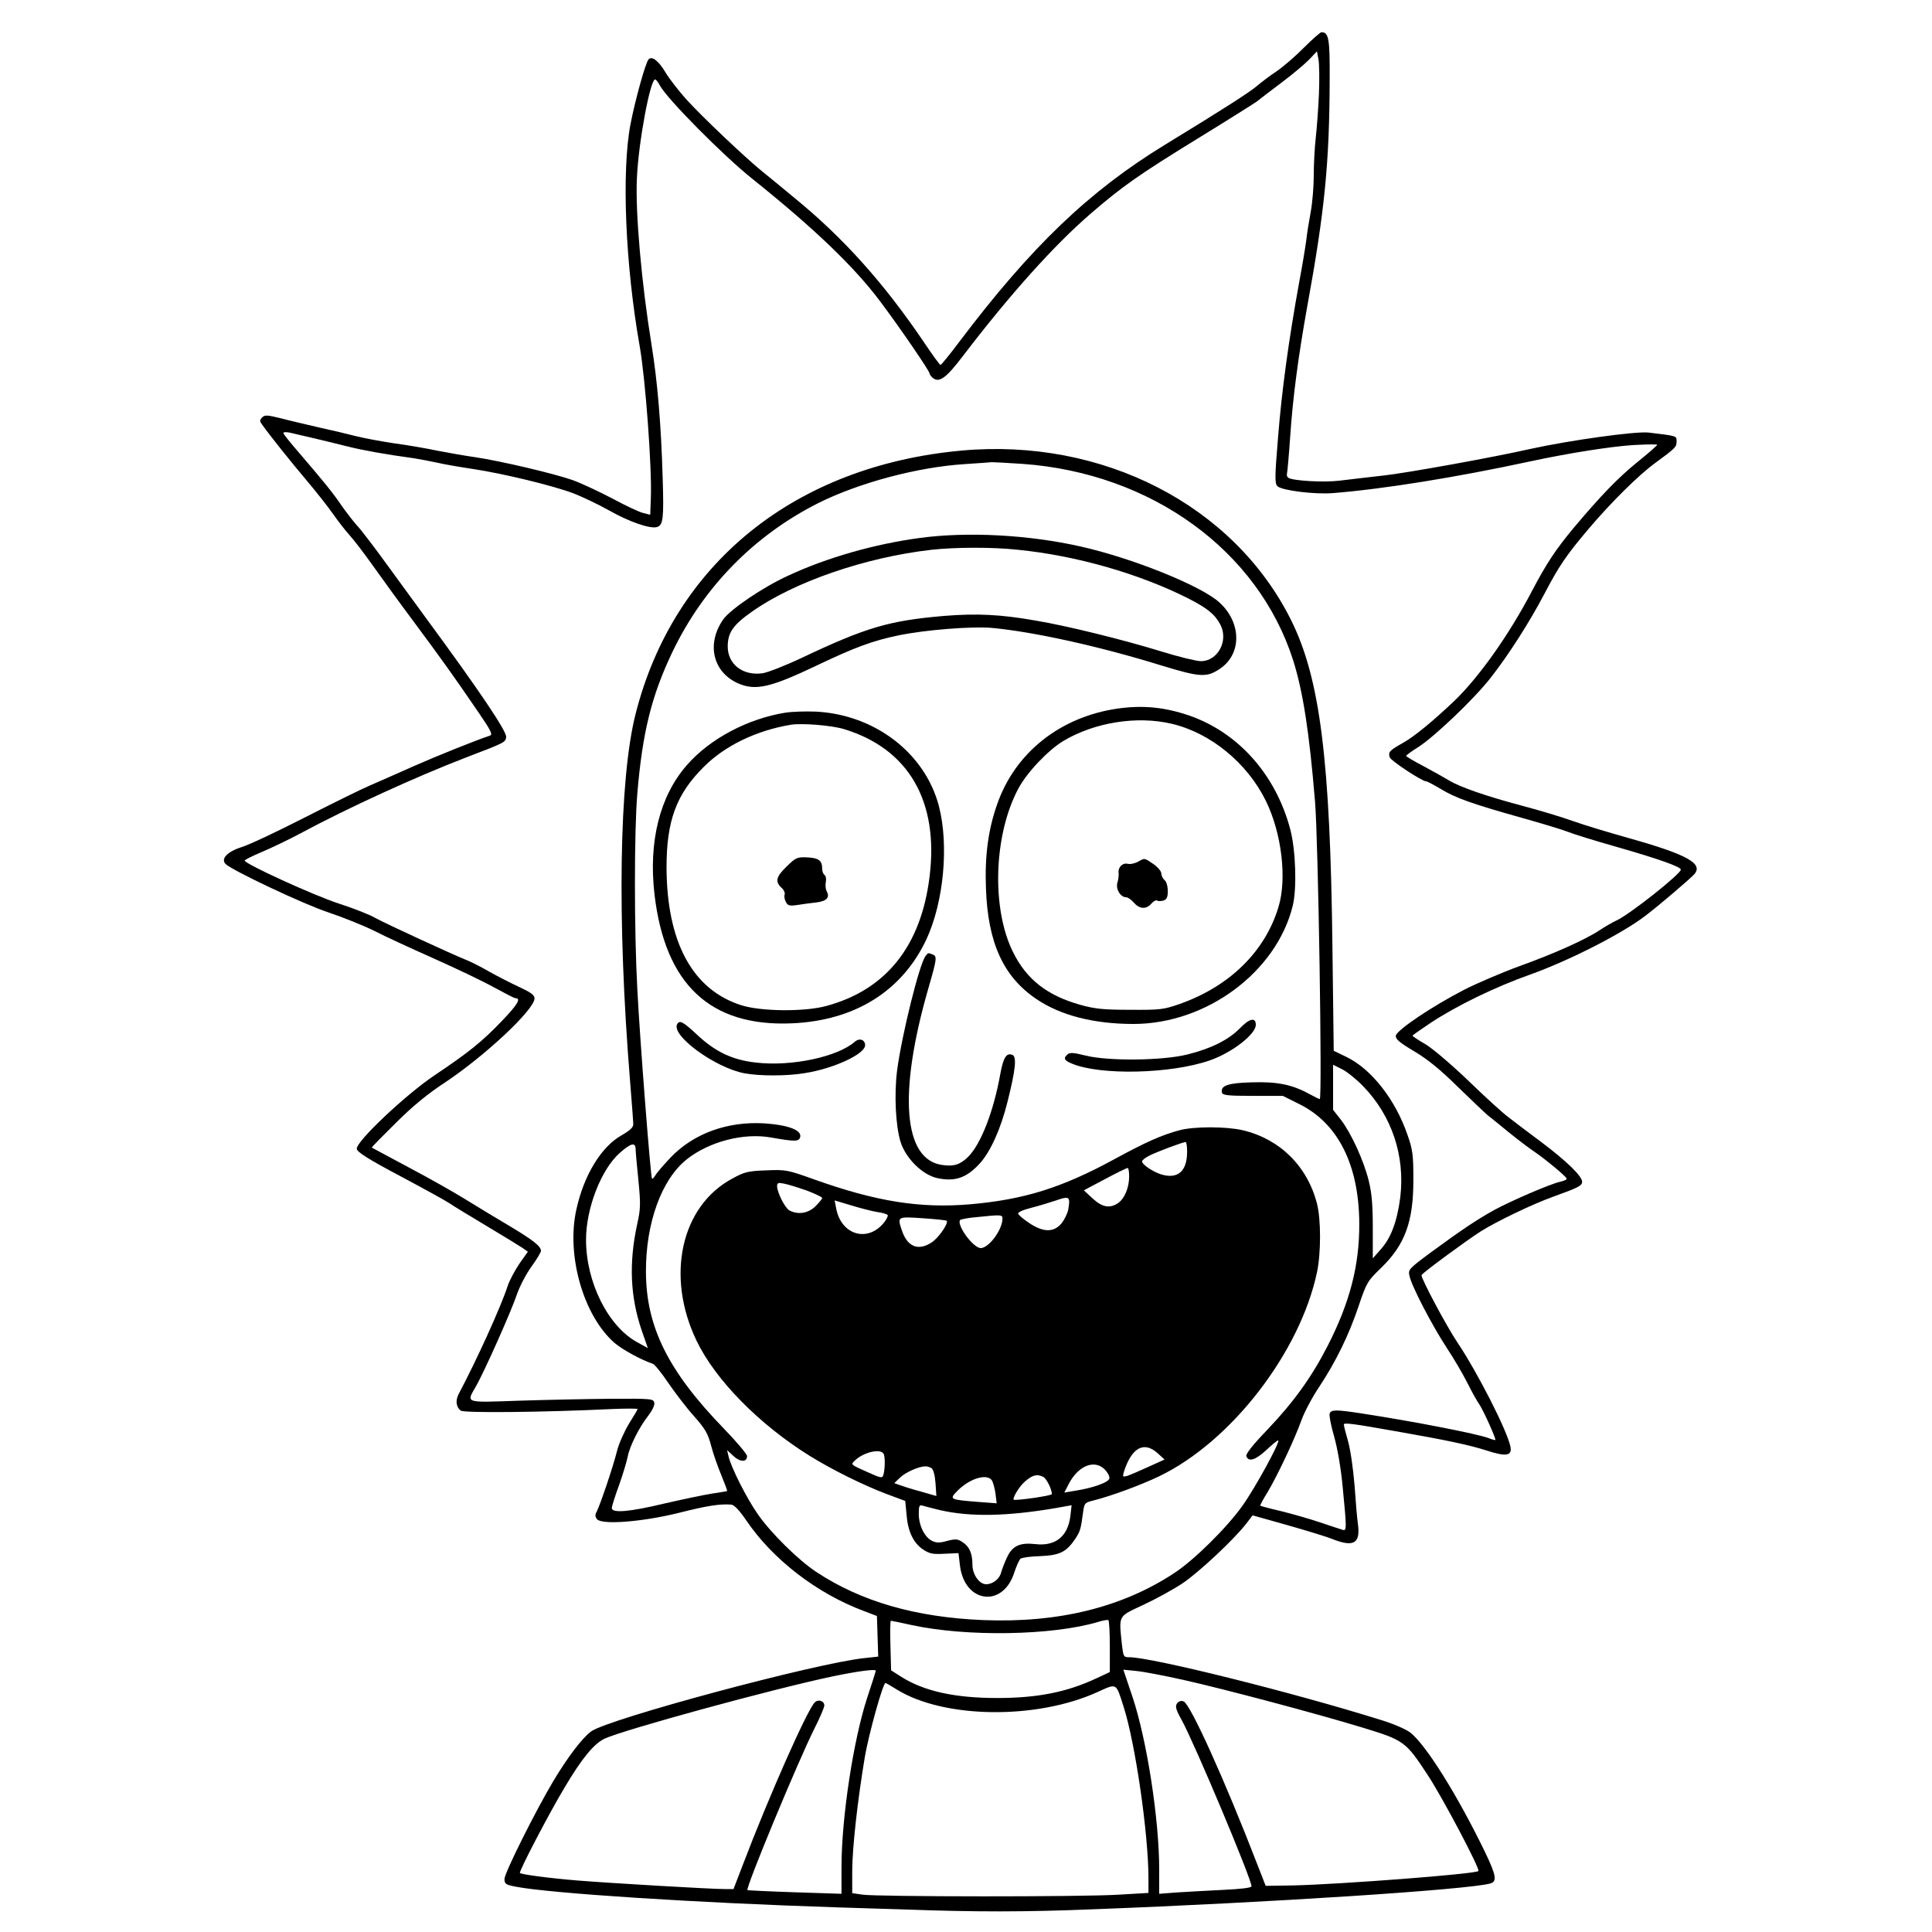 <?xml version="1.0" standalone="no"?>
<!DOCTYPE svg PUBLIC "-//W3C//DTD SVG 20010904//EN"
 "http://www.w3.org/TR/2001/REC-SVG-20010904/DTD/svg10.dtd">
<svg version="1.0" xmlns="http://www.w3.org/2000/svg"
 width="900pt" height="900pt" viewBox="0 0 900 900"
 preserveAspectRatio="xMidYMid meet">

<g transform="translate(0,900) scale(0.1,-0.1)"
fill="#000000" stroke="none">
<path d="M6075 8779 c-38 -39 -96 -89 -128 -111 -32 -21 -72 -52 -90 -67 -31
-28 -169 -116 -428 -274 -354 -216 -624 -474 -960 -919 -45 -60 -84 -108 -88
-108 -3 0 -37 46 -75 103 -188 278 -377 489 -605 675 -51 43 -119 98 -151 124
-81 66 -275 250 -351 333 -35 39 -80 96 -99 128 -33 55 -64 78 -79 60 -14 -16
-62 -188 -84 -302 -42 -220 -24 -656 43 -1034 27 -155 57 -564 52 -703 l-3
-82 -32 8 c-18 4 -82 34 -143 67 -61 32 -144 71 -185 86 -84 30 -334 89 -454
107 -44 6 -123 20 -175 30 -52 11 -144 27 -205 35 -60 9 -141 24 -180 34 -38
10 -115 28 -170 40 -55 13 -134 31 -175 42 -65 16 -77 17 -89 4 -12 -12 -12
-17 0 -33 40 -56 138 -178 209 -262 44 -52 99 -122 122 -155 23 -33 58 -78 78
-100 20 -22 68 -85 107 -140 39 -55 126 -175 194 -266 127 -171 185 -252 301
-422 56 -82 64 -99 50 -104 -59 -19 -246 -94 -357 -143 -71 -32 -163 -72 -204
-90 -40 -17 -177 -85 -305 -150 -127 -65 -257 -126 -290 -136 -67 -21 -99 -55
-75 -79 33 -31 365 -188 478 -225 66 -22 163 -61 214 -86 50 -26 177 -84 280
-130 103 -46 229 -106 279 -134 50 -27 94 -50 99 -50 28 0 10 -30 -63 -106
-94 -98 -154 -146 -315 -254 -135 -91 -366 -309 -361 -342 2 -15 54 -48 203
-127 111 -59 214 -116 230 -127 17 -12 93 -58 170 -104 77 -46 152 -92 167
-102 l27 -19 -39 -55 c-21 -31 -47 -79 -56 -107 -32 -98 -145 -346 -227 -500
-16 -31 -13 -60 9 -78 14 -12 385 -8 701 7 68 3 123 3 123 0 0 -3 -18 -33 -40
-68 -21 -35 -47 -92 -56 -128 -18 -73 -78 -249 -94 -281 -9 -15 -8 -24 1 -36
23 -27 208 -13 379 29 134 34 193 43 246 39 14 -1 37 -25 70 -73 123 -182 329
-341 549 -423 l60 -23 3 -95 3 -94 -64 -7 c-225 -23 -1196 -284 -1274 -342
-42 -32 -107 -117 -175 -230 -83 -139 -228 -429 -228 -457 0 -23 6 -27 53 -36
162 -31 839 -75 1492 -96 99 -3 243 -8 320 -10 329 -12 561 -12 880 1 817 31
1741 91 1847 120 33 9 28 38 -25 148 -129 266 -278 504 -350 557 -21 15 -81
41 -135 57 -412 129 -1067 292 -1171 292 -27 0 -28 2 -35 61 -14 138 -19 127
100 183 58 27 140 72 182 100 75 50 240 204 298 279 l29 38 160 -45 c88 -25
184 -54 213 -66 98 -38 129 -20 118 68 -4 26 -11 108 -16 182 -6 75 -19 166
-30 205 -11 38 -20 74 -20 79 0 10 43 4 235 -30 246 -43 348 -65 427 -90 94
-31 123 -26 114 17 -14 73 -154 347 -246 484 -53 79 -172 303 -168 315 3 10
213 164 276 204 75 47 241 127 339 162 117 42 133 51 133 69 0 26 -72 96 -189
184 -63 47 -133 100 -156 118 -23 17 -105 91 -181 165 -77 74 -167 151 -201
172 -35 20 -63 39 -63 41 0 3 38 29 84 60 123 81 300 167 466 226 179 64 429
191 536 274 61 46 207 171 226 192 45 50 -34 93 -305 169 -89 25 -206 60 -259
79 -53 19 -159 51 -235 71 -167 44 -293 88 -342 118 -20 12 -73 42 -118 66
-46 24 -83 46 -83 49 1 3 26 22 57 41 75 48 261 225 338 324 85 109 180 258
250 391 67 128 100 177 204 300 104 123 233 251 311 308 97 71 100 75 100 101
0 26 4 25 -130 41 -60 7 -368 -36 -550 -76 -177 -40 -576 -112 -684 -124 -72
-8 -165 -19 -206 -24 -72 -9 -215 -1 -238 13 -6 4 -9 12 -7 19 2 7 9 84 15
172 12 181 38 377 80 610 81 444 103 667 104 1056 1 187 -4 219 -38 219 -6 0
-42 -32 -81 -71z m69 -219 c-3 -69 -10 -161 -15 -205 -5 -44 -9 -121 -9 -171
0 -51 -6 -127 -14 -170 -8 -44 -18 -104 -21 -134 -4 -30 -18 -116 -32 -190
-50 -274 -82 -511 -99 -723 -16 -193 -16 -219 -3 -232 20 -20 175 -39 259 -32
237 19 577 74 915 147 181 39 383 71 488 77 59 3 107 4 107 1 0 -3 -42 -40
-93 -81 -91 -74 -170 -156 -297 -307 -83 -100 -125 -163 -194 -294 -106 -203
-246 -400 -360 -510 -98 -93 -187 -167 -241 -197 -62 -35 -69 -42 -61 -67 5
-16 151 -112 170 -112 5 0 35 -16 67 -35 69 -42 144 -69 379 -135 96 -27 192
-56 214 -65 21 -9 124 -41 230 -71 192 -55 296 -92 296 -105 0 -20 -241 -211
-300 -237 -19 -9 -54 -29 -78 -45 -66 -44 -211 -109 -372 -167 -80 -29 -197
-79 -260 -111 -151 -78 -314 -188 -318 -214 -1 -16 18 -32 87 -73 62 -37 121
-85 202 -165 63 -61 126 -121 139 -132 14 -11 59 -47 100 -81 41 -33 96 -75
122 -92 52 -36 141 -110 146 -122 2 -5 -12 -11 -30 -15 -46 -10 -229 -89 -308
-132 -81 -45 -154 -94 -293 -196 -105 -78 -108 -81 -101 -111 10 -48 105 -230
173 -334 34 -51 77 -125 97 -165 20 -40 44 -83 54 -97 19 -27 80 -163 76 -168
-2 -1 -16 2 -32 9 -54 20 -345 77 -593 115 -118 18 -140 18 -147 -1 -3 -8 6
-56 21 -107 16 -57 32 -150 40 -238 19 -194 19 -204 -2 -196 -10 3 -56 18
-103 34 -47 16 -128 39 -180 52 -52 12 -97 24 -99 26 -2 1 13 30 34 63 45 76
125 244 158 336 14 39 51 108 82 154 77 116 139 242 184 377 37 109 41 116
103 176 114 110 153 218 152 418 0 110 -3 135 -28 205 -56 163 -168 306 -285
362 l-58 28 -6 480 c-10 878 -58 1256 -193 1527 -267 535 -878 849 -1535 789
-776 -71 -1340 -526 -1518 -1226 -77 -302 -87 -958 -26 -1710 8 -99 15 -190
15 -202 0 -15 -15 -29 -55 -52 -94 -53 -175 -185 -210 -345 -48 -214 33 -496
178 -622 36 -31 124 -79 178 -97 9 -3 41 -43 72 -89 31 -45 84 -115 119 -154
54 -61 66 -82 81 -140 10 -38 32 -100 48 -138 16 -39 28 -71 26 -72 -1 -1 -33
-6 -72 -12 -38 -6 -137 -27 -220 -46 -162 -39 -245 -46 -245 -21 0 7 15 56 34
107 18 51 36 111 40 132 9 49 54 138 95 190 18 23 31 49 29 60 -3 20 -8 21
-203 20 -110 -1 -302 -5 -428 -9 -255 -9 -245 -12 -201 65 40 69 168 357 193
433 13 37 43 94 67 127 24 33 44 66 44 73 0 22 -38 51 -150 118 -58 34 -150
90 -205 124 -55 34 -174 101 -265 149 -91 49 -166 89 -168 90 -1 2 49 53 112
115 77 77 150 137 230 189 186 124 416 339 416 391 0 16 -17 28 -73 54 -39 18
-103 51 -142 73 -38 22 -86 46 -105 53 -65 26 -375 169 -422 195 -25 15 -102
45 -170 67 -117 38 -438 185 -438 200 0 4 35 21 77 39 43 18 125 57 183 88
219 118 539 264 770 353 184 70 184 71 188 95 4 26 -128 221 -373 554 -30 41
-108 148 -173 237 -65 90 -132 178 -149 195 -16 18 -49 60 -72 93 -43 63 -79
107 -198 246 -40 46 -73 87 -73 92 0 4 12 5 28 2 37 -8 181 -42 272 -65 67
-17 177 -37 310 -55 25 -4 72 -13 105 -20 33 -8 110 -21 170 -30 144 -22 370
-77 466 -113 41 -16 115 -51 165 -79 95 -54 193 -88 225 -78 28 9 32 38 26
228 -7 246 -24 450 -52 622 -46 282 -76 616 -68 775 7 166 62 460 85 460 4 0
14 -13 22 -28 30 -59 297 -329 432 -436 287 -230 474 -409 595 -571 93 -124
229 -323 229 -334 0 -5 7 -14 15 -21 30 -25 62 -2 141 102 220 288 426 517
594 662 147 127 225 182 500 351 140 86 264 164 276 173 11 9 63 49 115 88 52
39 110 88 129 108 l35 37 7 -38 c4 -21 5 -94 2 -163z m-1380 -1721 c600 -43
1097 -404 1260 -915 46 -146 75 -333 102 -659 15 -183 34 -1385 22 -1385 -3 0
-25 11 -49 24 -80 44 -151 58 -269 54 -110 -3 -144 -15 -138 -47 3 -13 24 -16
144 -16 l140 0 76 -38 c181 -89 279 -284 280 -557 1 -195 -44 -368 -148 -571
-74 -144 -157 -260 -281 -390 -70 -73 -101 -113 -97 -123 11 -28 43 -17 93 29
26 25 51 45 55 45 14 0 -107 -222 -166 -304 -71 -101 -227 -255 -318 -314
-243 -160 -540 -233 -890 -219 -314 13 -568 86 -777 224 -84 55 -213 183 -272
268 -54 77 -125 219 -137 270 l-7 30 30 -28 c31 -29 63 -29 63 0 0 9 -48 66
-107 127 -261 269 -363 475 -364 731 -1 228 73 432 191 525 104 82 264 124
392 101 114 -20 132 -20 136 5 4 31 -61 54 -168 61 -171 10 -329 -47 -436
-159 -33 -35 -65 -72 -71 -83 -7 -11 -13 -18 -16 -15 -6 7 -56 643 -68 880
-15 272 -15 741 0 915 24 284 66 453 162 655 145 304 381 545 680 696 190 95
463 168 683 182 61 4 118 8 126 9 8 0 73 -3 144 -8z m1586 -2899 c134 -138
196 -325 173 -517 -14 -111 -43 -190 -91 -243 l-37 -42 0 143 c0 108 -5 163
-19 219 -23 93 -81 220 -129 283 l-37 47 0 105 0 105 42 -21 c24 -12 68 -48
98 -79z m-3389 -292 c0 -13 6 -79 13 -147 11 -112 10 -133 -6 -205 -39 -181
-32 -336 21 -493 l29 -83 -49 27 c-136 74 -239 279 -239 478 0 147 71 329 158
405 51 45 72 50 73 18z m2209 -2318 l0 -119 -62 -29 c-138 -65 -276 -92 -463
-92 -198 0 -341 32 -447 99 l-47 30 -3 115 c-2 64 -1 116 2 116 3 0 46 -9 96
-20 257 -56 656 -49 868 14 22 7 44 11 49 9 4 -2 7 -58 7 -123z m-1090 -113
c0 -2 -18 -59 -40 -125 -65 -198 -120 -561 -120 -790 l0 -124 -217 7 c-120 4
-219 9 -221 10 -10 9 238 606 313 755 25 49 45 97 45 105 0 22 -29 31 -45 14
-35 -35 -214 -439 -335 -757 l-43 -112 -41 0 c-65 0 -540 28 -687 40 -133 11
-260 28 -267 35 -6 6 137 280 208 398 80 135 136 203 185 227 86 41 784 232
1065 291 121 25 200 35 200 26z m1430 -42 c192 -43 618 -156 838 -223 193 -59
200 -64 303 -221 68 -103 245 -438 236 -447 -13 -14 -646 -62 -862 -67 l-129
-2 -39 100 c-152 394 -312 747 -343 759 -12 5 -23 1 -31 -9 -9 -14 -6 -28 22
-78 62 -114 325 -740 325 -774 0 -7 -48 -13 -137 -17 -76 -4 -173 -9 -215 -12
l-78 -6 0 113 c0 233 -57 602 -124 803 l-43 128 60 -6 c34 -3 131 -22 217 -41z
m-1333 -45 c219 -136 651 -142 936 -12 91 41 85 45 121 -68 55 -171 116 -594
116 -801 l0 -67 -137 -8 c-166 -11 -1128 -10 -1195 0 l-48 7 0 102 c0 108 25
331 59 534 18 105 84 343 96 343 2 0 25 -13 52 -30z"/>
<path d="M4285 6494 c-210 -28 -434 -92 -612 -175 -119 -54 -273 -159 -305
-206 -79 -115 -46 -247 74 -298 80 -33 149 -17 363 85 178 85 263 116 380 140
124 26 344 43 435 35 195 -18 503 -86 790 -175 180 -55 211 -57 272 -16 104
69 102 216 -2 310 -86 78 -405 206 -645 260 -244 55 -528 70 -750 40z m456
-55 c272 -27 565 -111 795 -227 88 -45 124 -74 149 -122 39 -75 -12 -170 -91
-170 -20 0 -102 20 -183 45 -182 56 -442 120 -586 144 -164 29 -275 34 -425
22 -258 -22 -364 -53 -664 -195 -76 -36 -158 -68 -182 -72 -92 -14 -164 41
-164 124 0 65 25 101 112 162 196 139 529 254 838 289 109 12 283 13 401 0z"/>
<path d="M5205 5699 c-267 -39 -477 -206 -560 -446 -42 -119 -58 -242 -52
-393 9 -252 81 -410 235 -514 112 -76 267 -116 452 -116 340 0 666 242 742
550 20 82 14 258 -11 355 -67 255 -241 451 -469 531 -116 40 -218 50 -337 33z
m255 -71 c180 -43 350 -182 437 -359 73 -149 99 -360 59 -493 -62 -208 -228
-371 -461 -453 -75 -26 -90 -28 -230 -27 -124 0 -164 4 -232 23 -154 43 -251
118 -314 246 -101 203 -90 545 24 760 40 76 139 180 210 223 145 87 344 119
507 80z"/>
<path d="M5300 4985 c-14 -7 -34 -12 -46 -9 -24 6 -47 -16 -43 -43 1 -10 -1
-31 -6 -46 -8 -30 15 -67 42 -67 7 0 23 -11 35 -25 26 -30 57 -32 81 -5 10 12
22 18 27 15 6 -4 19 -3 30 0 15 5 20 15 20 44 0 22 -6 44 -15 51 -8 7 -15 21
-15 31 0 10 -17 30 -37 44 -43 29 -40 29 -73 10z"/>
<path d="M3658 5680 c-174 -28 -351 -121 -458 -244 -126 -143 -180 -356 -151
-603 49 -419 260 -617 641 -600 294 13 513 151 626 392 80 173 105 436 58 619
-64 247 -298 427 -573 441 -47 2 -112 0 -143 -5z m272 -76 c302 -91 445 -336
400 -690 -40 -322 -203 -525 -480 -600 -101 -28 -304 -26 -396 3 -228 72 -348
294 -349 643 0 217 46 341 173 467 99 100 248 171 407 197 53 8 188 -3 245
-20z"/>
<path d="M3665 4964 c-50 -48 -55 -71 -25 -99 12 -10 18 -25 15 -33 -3 -7 0
-23 6 -34 9 -17 17 -19 52 -14 23 4 63 9 89 12 49 6 65 23 49 52 -5 10 -7 29
-4 43 3 15 0 30 -6 33 -6 4 -11 17 -11 29 0 39 -16 50 -69 53 -48 2 -54 -1
-96 -42z"/>
<path d="M4312 4547 c-28 -33 -111 -367 -133 -534 -14 -110 -7 -257 16 -332
24 -77 102 -154 171 -169 83 -18 137 1 199 69 50 56 97 160 129 289 37 147 43
208 22 216 -28 11 -42 -13 -56 -88 -31 -174 -90 -327 -150 -387 -37 -36 -66
-46 -120 -38 -182 24 -207 333 -65 824 40 138 41 149 19 157 -21 8 -20 8 -32
-7z"/>
<path d="M5775 4209 c-52 -53 -134 -94 -243 -121 -115 -29 -369 -32 -476 -5
-52 13 -72 15 -82 6 -22 -18 -17 -29 20 -44 132 -55 459 -48 641 15 104 36
215 122 215 166 0 37 -30 30 -75 -17z"/>
<path d="M3155 4230 c-32 -52 177 -205 314 -230 70 -13 199 -13 280 1 135 21
281 89 281 130 0 26 -27 35 -48 16 -80 -70 -294 -116 -459 -97 -111 12 -191
50 -277 131 -64 59 -79 68 -91 49z"/>
<path d="M5495 3735 c-85 -23 -153 -53 -304 -135 -246 -134 -421 -188 -671
-210 -235 -20 -438 13 -725 115 -126 45 -133 47 -225 43 -85 -3 -102 -7 -158
-38 -240 -128 -312 -455 -167 -756 88 -183 292 -390 527 -536 105 -65 248
-136 359 -178 l86 -32 6 -63 c6 -79 32 -133 77 -163 30 -20 45 -23 100 -20
l65 3 7 -59 c22 -175 201 -197 253 -31 10 30 23 59 29 64 6 5 48 11 93 12 90
4 120 19 161 79 24 36 27 47 37 122 6 46 8 48 48 58 84 21 224 73 307 113 335
161 656 577 735 950 19 88 19 247 0 320 -45 175 -173 301 -346 342 -78 18
-227 18 -294 0z m35 -100 c0 -91 -43 -129 -120 -106 -39 12 -90 46 -90 61 0 5
15 17 33 26 32 17 155 63 170 64 4 0 7 -20 7 -45z m-270 -115 c0 -52 -21 -103
-51 -124 -39 -27 -75 -20 -120 22 l-40 37 98 52 c54 29 101 52 106 52 4 1 7
-17 7 -39z m-1502 -66 c39 -15 72 -30 72 -35 0 -4 -14 -21 -31 -38 -33 -33
-81 -41 -121 -20 -21 11 -57 82 -58 113 0 16 5 18 33 12 17 -3 65 -18 105 -32z
m1218 -90 c-4 -18 -18 -47 -32 -64 -36 -42 -85 -41 -150 3 -26 17 -49 37 -51
43 -2 7 23 18 59 27 35 9 88 25 118 35 62 22 67 18 56 -44z m-890 -10 c24 -3
46 -10 49 -14 3 -4 -5 -20 -16 -34 -76 -96 -201 -60 -224 66 l-7 36 77 -23
c42 -13 97 -27 121 -31z m584 -31 c-1 -57 -73 -148 -108 -136 -41 14 -107 112
-89 130 4 3 37 10 75 13 116 12 122 12 122 -7z m-260 -10 c10 -10 -37 -79 -69
-100 -63 -42 -114 -22 -140 56 -21 64 -22 64 97 56 59 -4 109 -9 112 -12z
m982 -1082 l33 -30 -75 -34 c-41 -19 -86 -38 -98 -42 -22 -6 -23 -5 -17 17 36
114 93 146 157 89z m-1276 -3 c8 -13 7 -72 -1 -99 -5 -16 -11 -15 -73 13 -81
36 -79 35 -61 53 39 39 119 59 135 33z m1030 -73 c14 -14 24 -33 22 -42 -3
-19 -81 -46 -163 -58 l-47 -8 20 39 c44 86 120 117 168 69z m-807 6 c9 -6 16
-32 19 -70 l4 -60 -73 21 c-41 11 -85 25 -98 30 l-25 9 26 25 c24 24 87 53
118 53 8 1 21 -3 29 -8z m521 -41 c15 -8 40 -57 40 -80 0 -8 -171 -32 -178
-26 -6 7 25 60 50 82 36 33 59 39 88 24z m-241 -14 c6 -7 14 -35 18 -61 l6
-48 -93 7 c-124 10 -128 12 -93 48 55 58 136 85 162 54z m-239 -141 c141 -32
310 -29 539 10 l73 13 -6 -52 c-12 -94 -70 -140 -163 -129 -72 8 -107 -8 -132
-62 -11 -23 -23 -55 -27 -69 -7 -31 -39 -56 -70 -56 -32 0 -64 45 -64 91 0 52
-14 85 -46 105 -22 15 -32 16 -71 6 -35 -10 -50 -10 -71 0 -35 17 -62 72 -62
126 0 37 3 43 18 38 9 -3 46 -12 82 -21z"/>
</g>
</svg>
